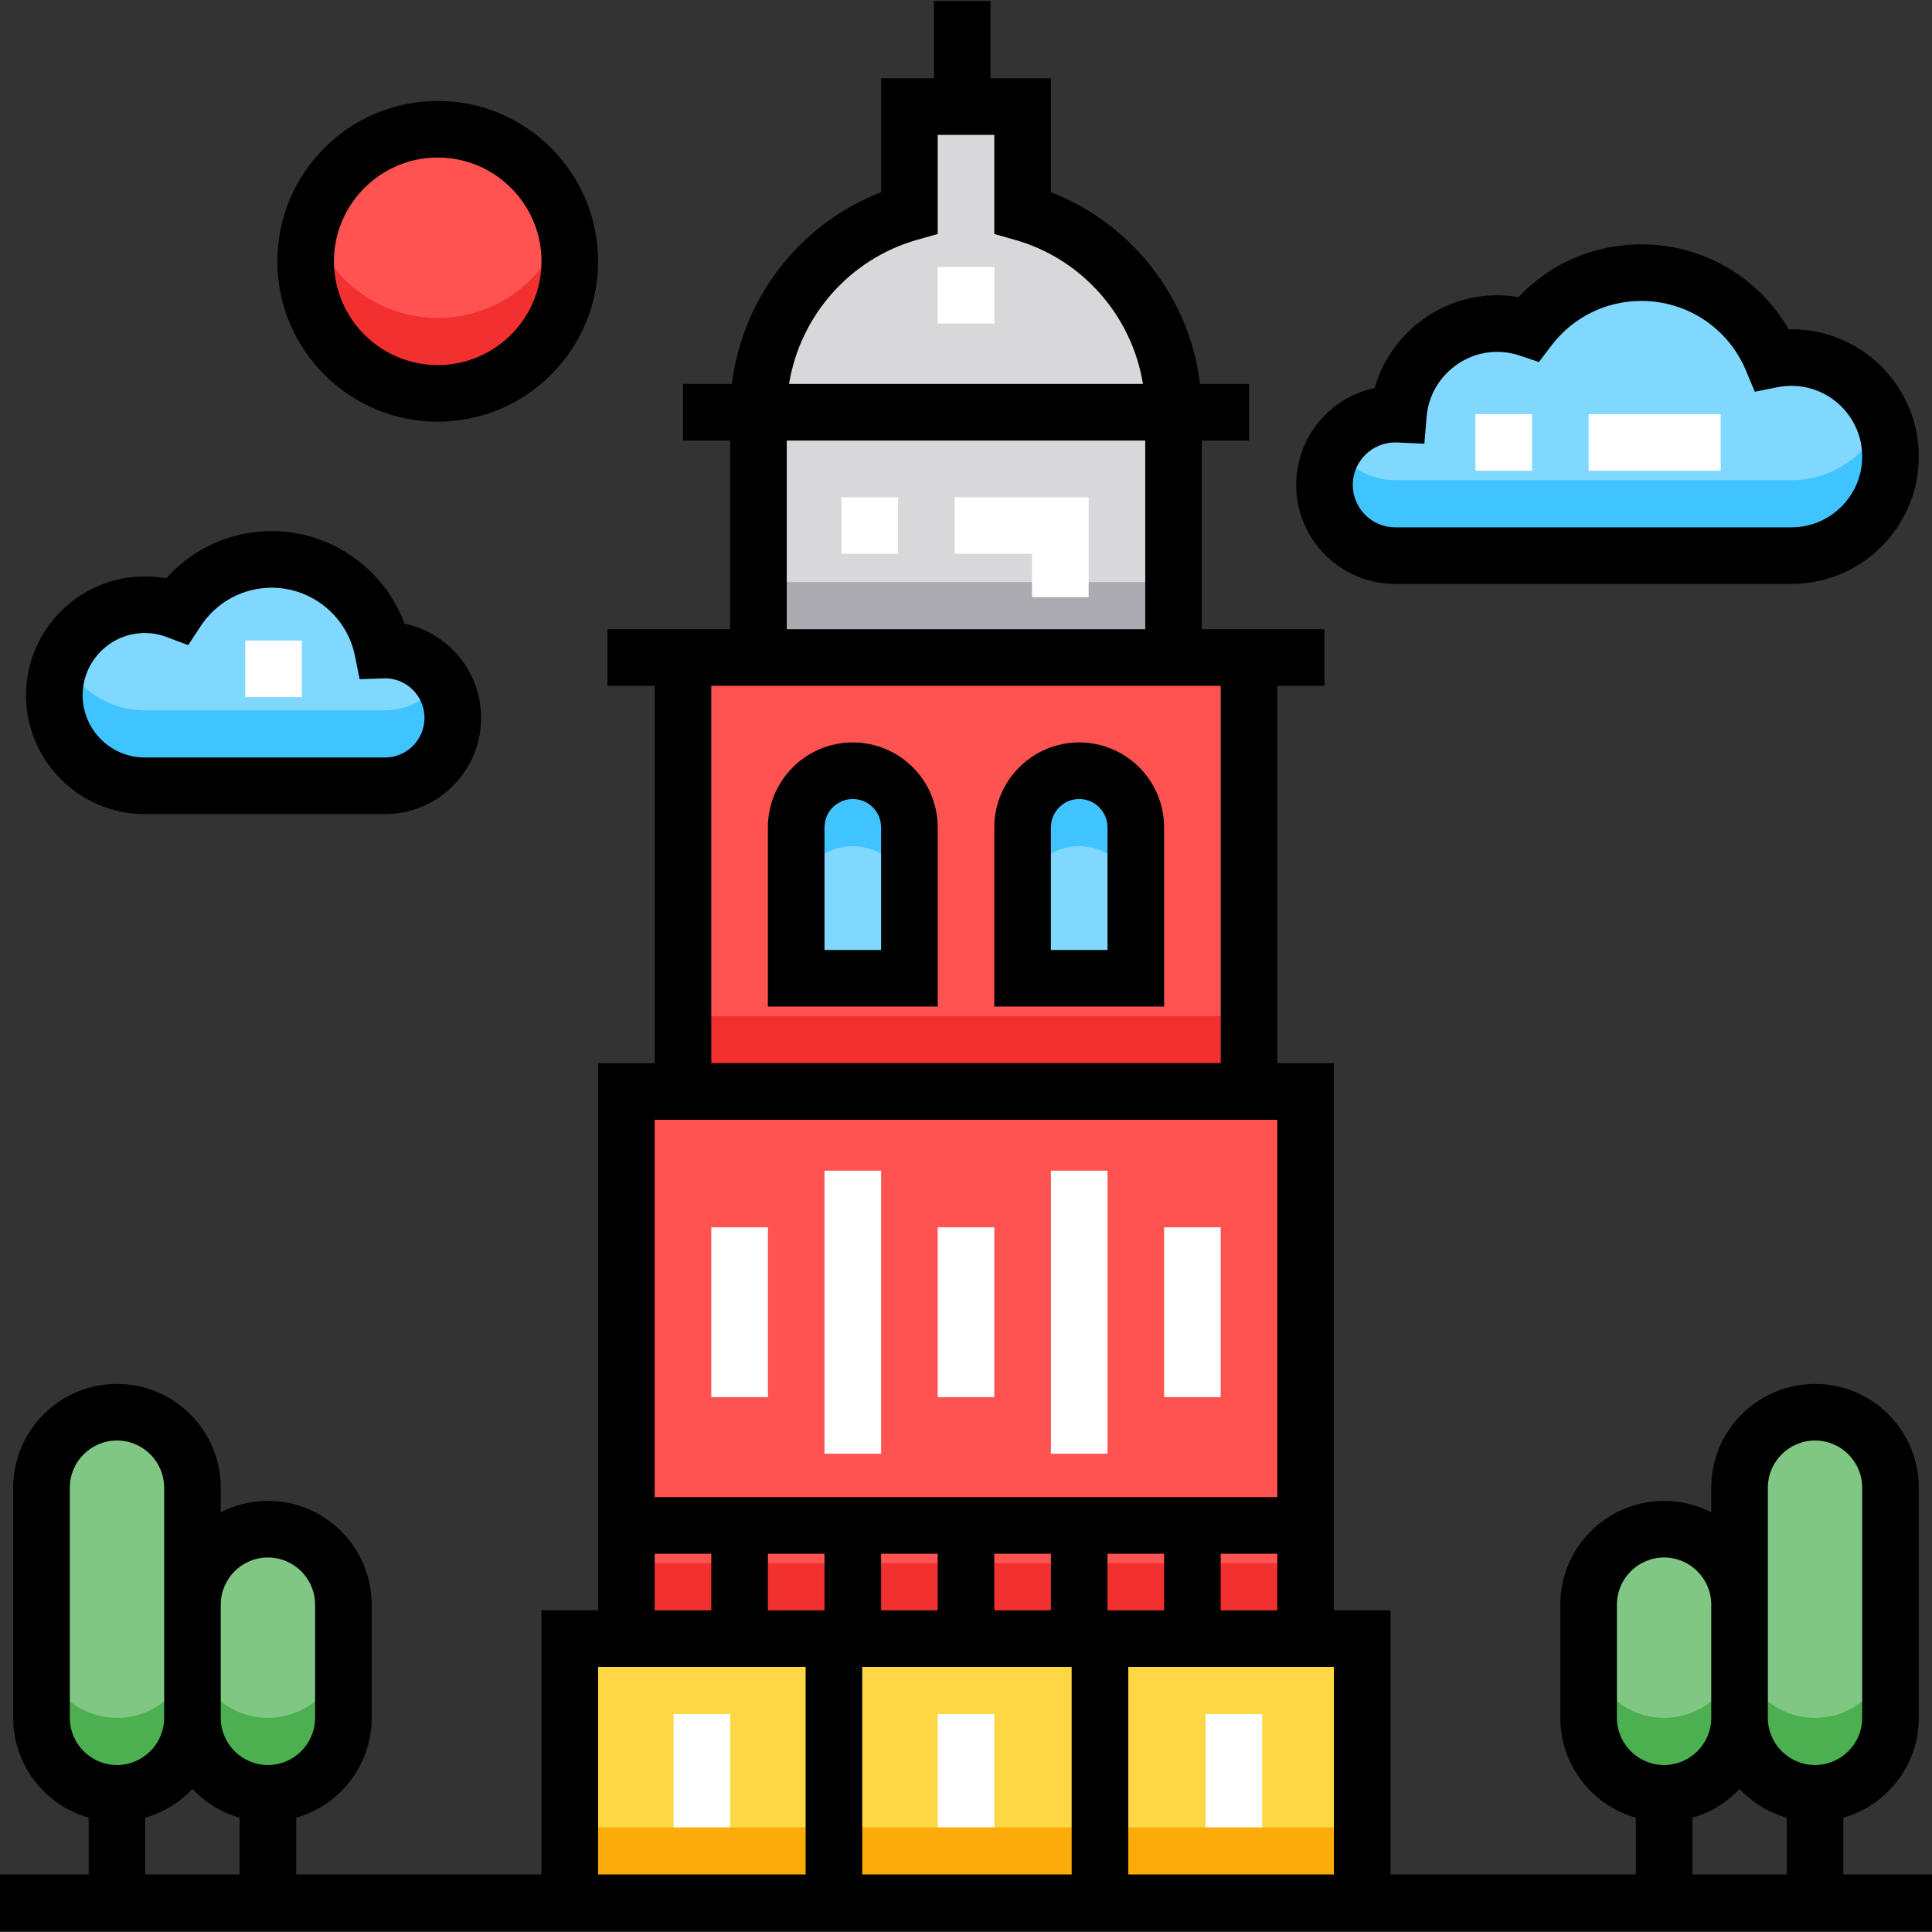 <?xml version="1.0" encoding="iso-8859-1"?>
<!-- Generator: Adobe Illustrator 19.0.0, SVG Export Plug-In . SVG Version: 6.00 Build 0)  -->
<svg version="1.1" id="Capa_1" xmlns="http://www.w3.org/2000/svg" xmlns:xlink="http://www.w3.org/1999/xlink" x="0px" y="0px"
	 viewBox="0 0 512 512" style="enable-background:new 0 0 512 512;" xml:space="preserve">
<rect x="0" y="0" width="512" height="512" fill="#333333" stroke="none"/>
<rect x="151" y="434.25" style="fill:#FDD844;" width="210" height="70"/>
<g>
	<rect x="166" y="289.25" style="fill:#FF5352;" width="180" height="145"/>
	<rect x="181" y="174.25" style="fill:#FF5352;" width="150" height="115"/>
</g>
<path style="fill:#D8D7DA;" d="M271,56.338V28.25h-30v28.088c-23.082,6.531-40,27.739-40,52.912v65h110v-65
	C311,84.077,294.082,62.869,271,56.338z"/>
<g>
	<path style="fill:#80D8FF;" d="M286,204.25L286,204.25c-8.284,0-15,6.716-15,15v40h30v-40C301,210.966,294.284,204.25,286,204.25z"
		/>
	<path style="fill:#80D8FF;" d="M226,204.25L226,204.25c-8.284,0-15,6.716-15,15v40h30v-40C241,210.966,234.284,204.25,226,204.25z"
		/>
	<path style="fill:#80D8FF;" d="M474.75,147.25c14.497,0,26.25-11.753,26.25-26.25s-11.753-26.25-26.25-26.25
		c-1.765,0-3.488,0.177-5.155,0.509C463.927,81.744,450.573,72.25,435,72.25c-12.207,0-23.047,5.836-29.895,14.866
		c-2.625-0.881-5.433-1.366-8.355-1.366c-13.746,0-25.017,10.568-26.149,24.022c-0.282-0.013-0.566-0.022-0.851-0.022
		c-10.355,0-18.75,8.395-18.75,18.75s8.395,18.75,18.75,18.75H474.75z"/>
	<path style="fill:#80D8FF;" d="M102,208.25c9.941,0,18-8.059,18-18s-8.059-18-18-18c-0.201,0-0.396,0.024-0.596,0.03
		c-2.768-13.708-14.88-24.03-29.404-24.03c-10.505,0-19.742,5.403-25.101,13.577c-2.645-1.003-5.502-1.577-8.499-1.577
		c-13.255,0-24,10.745-24,24s10.745,24,24,24H102z"/>
</g>
<circle style="fill:#FF5352;" cx="116" cy="69.25" r="35"/>
<g>
	<path style="fill:#81C784;" d="M481,374.25L481,374.25c11.046,0,20,8.954,20,20v61c0,11.046-8.954,20-20,20l0,0
		c-11.046,0-20-8.954-20-20v-61C461,383.204,469.954,374.25,481,374.25z"/>
	<path style="fill:#81C784;" d="M441,405.25L441,405.25c11.046,0,20,8.954,20,20v30c0,11.046-8.954,20-20,20l0,0
		c-11.046,0-20-8.954-20-20v-30C421,414.204,429.954,405.25,441,405.25z"/>
	<path style="fill:#81C784;" d="M31,374.25L31,374.25c-11.046,0-20,8.954-20,20v61c0,11.046,8.954,20,20,20l0,0
		c11.046,0,20-8.954,20-20v-61C51,383.204,42.046,374.25,31,374.25z"/>
	<path style="fill:#81C784;" d="M71,405.25L71,405.25c-11.046,0-20,8.954-20,20v30c0,11.046,8.954,20,20,20l0,0
		c11.046,0,20-8.954,20-20v-30C91,414.204,82.046,405.25,71,405.25z"/>
</g>
<rect x="151" y="484.25" style="fill:#FDAB08;" width="210" height="20"/>
<g>
	<rect x="166" y="414.25" style="fill:#F23030;" width="180" height="20"/>
	<rect x="181" y="269.25" style="fill:#F23030;" width="150" height="20"/>
</g>
<rect x="201" y="154.25" style="fill:#ACABB1;" width="110" height="20"/>
<g>
	<path style="fill:#40C4FF;" d="M286,204.25c-8.284,0-15,6.716-15,15v20c0-8.284,6.716-15,15-15s15,6.716,15,15v-20
		C301,210.966,294.284,204.25,286,204.25z"/>
	<path style="fill:#40C4FF;" d="M226,204.25c-8.284,0-15,6.716-15,15v20c0-8.284,6.716-15,15-15s15,6.716,15,15v-20
		C241,210.966,234.284,204.25,226,204.25z"/>
	<path style="fill:#40C4FF;" d="M474.75,127.25h-105c-6.674,0-12.519-3.498-15.841-8.75c-1.832,2.896-2.909,6.319-2.909,10
		c0,10.355,8.395,18.75,18.75,18.75h105c14.497,0,26.25-11.753,26.25-26.25c0-3.542-0.706-6.917-1.977-10
		C495.09,120.536,485.706,127.25,474.75,127.25z"/>
	<path style="fill:#40C4FF;" d="M102,188.25H38.4c-9.685,0-18.024-5.74-21.816-14c-1.398,3.045-2.184,6.43-2.184,10
		c0,13.255,10.745,24,24,24H102c9.941,0,18-8.059,18-18c0-3.701-1.12-7.139-3.035-10C113.735,185.073,108.24,188.25,102,188.25z"/>
</g>
<path style="fill:#F23030;" d="M116,84.25c-15.854,0-29.239-10.544-33.542-25C81.514,62.419,81,65.774,81,69.25
	c0,19.33,15.67,35,35,35s35-15.67,35-35c0-3.476-0.514-6.831-1.458-10C145.239,73.706,131.854,84.25,116,84.25z"/>
<g>
	<path style="fill:#4CAF50;" d="M481,455.25c-11.046,0-20-8.954-20-20v20c0,11.046,8.954,20,20,20s20-8.954,20-20v-20
		C501,446.296,492.046,455.25,481,455.25z"/>
	<path style="fill:#4CAF50;" d="M441,455.25c-11.046,0-20-8.954-20-20v20c0,11.046,8.954,20,20,20s20-8.954,20-20v-20
		C461,446.296,452.046,455.25,441,455.25z"/>
	<path style="fill:#4CAF50;" d="M31,455.25c-11.046,0-20-8.954-20-20v20c0,11.046,8.954,20,20,20s20-8.954,20-20v-20
		C51,446.296,42.046,455.25,31,455.25z"/>
	<path style="fill:#4CAF50;" d="M71,455.25c-11.046,0-20-8.954-20-20v20c0,11.046,8.954,20,20,20s20-8.954,20-20v-20
		C91,446.296,82.046,455.25,71,455.25z"/>
</g>
<path d="M488.5,496.75v-15.048c11.528-3.274,20-13.889,20-26.452v-61c0-15.163-12.336-27.5-27.5-27.5s-27.5,12.337-27.5,27.5v6.518
	c-3.753-1.924-8-3.018-12.5-3.018c-15.164,0-27.5,12.337-27.5,27.5v30c0,12.563,8.472,23.178,20,26.452v15.048h-65v-70h-15v-145h-15
	v-100H351v-15h-32.5v-50H331v-15h-12.96c-2.779-22.796-18.051-42.504-39.54-50.807V20.75h-16V0.25h-15v20.5h-14v30.193
	c-21.489,8.302-36.76,28.011-39.54,50.807H181v15h12.5v50H161v15h12.5v100h-15v145h-15v70h-65v-15.048
	c11.528-3.274,20-13.889,20-26.452v-30c0-15.163-12.336-27.5-27.5-27.5c-4.5,0-8.747,1.093-12.5,3.018v-6.518
	c0-15.163-12.336-27.5-27.5-27.5s-27.5,12.337-27.5,27.5v61c0,12.563,8.472,23.178,20,26.452v15.048H0v15h512v-15H488.5z
	 M18.5,455.25v-61c0-6.893,5.607-12.5,12.5-12.5s12.5,5.607,12.5,12.5v31v30c0,6.893-5.607,12.5-12.5,12.5S18.5,462.143,18.5,455.25
	z M63.5,496.75h-25v-15.048c4.84-1.375,9.139-4.042,12.5-7.607c3.361,3.565,7.66,6.232,12.5,7.607V496.75z M58.5,455.25v-30
	c0-6.893,5.607-12.5,12.5-12.5s12.5,5.607,12.5,12.5v30c0,6.893-5.607,12.5-12.5,12.5S58.5,462.143,58.5,455.25z M243.042,63.555
	l5.458-1.545V35.75h15v26.26l5.458,1.545c17.895,5.064,31.036,20.22,33.936,38.195h-93.788
	C212.006,83.775,225.147,68.618,243.042,63.555z M208.5,116.75h95v50h-95V116.75z M188.5,181.75h135v100h-135V181.75z M173.5,296.75
	h165v100h-165V296.75z M338.5,411.75v15h-15v-15H338.5z M278.5,411.75v15h-15v-15H278.5z M248.5,411.75v15h-15v-15H248.5z
	 M173.5,411.75h15v15h-15V411.75z M213.5,496.75h-55v-55h55V496.75z M218.5,426.75h-15v-15h15V426.75z M284,496.75h-55.5v-55H284
	V496.75z M293.5,411.75h15v15h-15V411.75z M353.5,496.75H299v-55h54.5V496.75z M428.5,455.25v-30c0-6.893,5.607-12.5,12.5-12.5
	s12.5,5.607,12.5,12.5v30c0,6.893-5.607,12.5-12.5,12.5S428.5,462.143,428.5,455.25z M473.5,496.75h-25v-15.048
	c4.84-1.375,9.139-4.042,12.5-7.607c3.361,3.565,7.66,6.232,12.5,7.607V496.75z M468.5,455.25v-30v-31c0-6.893,5.607-12.5,12.5-12.5
	s12.5,5.607,12.5,12.5v61c0,6.893-5.607,12.5-12.5,12.5S468.5,462.143,468.5,455.25z"/>
<path d="M286,196.75c-12.407,0-22.5,10.094-22.5,22.5v47.5h45v-47.5C308.5,206.844,298.407,196.75,286,196.75z M293.5,251.75h-15
	v-32.5c0-4.136,3.364-7.5,7.5-7.5s7.5,3.364,7.5,7.5V251.75z"/>
<path d="M226,196.75c-12.407,0-22.5,10.094-22.5,22.5v47.5h45v-47.5C248.5,206.844,238.407,196.75,226,196.75z M233.5,251.75h-15
	v-32.5c0-4.136,3.364-7.5,7.5-7.5s7.5,3.364,7.5,7.5V251.75z"/>
<path d="M369.75,154.75h105c18.61,0,33.75-15.141,33.75-33.75s-15.14-33.75-33.75-33.75c-0.254,0-0.509,0.003-0.763,0.009
	C466.021,73.423,451.267,64.75,435,64.75c-12.502,0-24.131,5.038-32.599,13.976c-1.863-0.316-3.751-0.476-5.651-0.476
	c-15.215,0-28.42,10.38-32.467,24.572C352.424,105.346,343.5,115.9,343.5,128.5C343.5,142.975,355.276,154.75,369.75,154.75z
	 M369.75,117.25c0.172,0,0.344,0.006,0.514,0.014l7.206,0.324l0.605-7.188c0.809-9.617,9.012-17.15,18.675-17.15
	c2.031,0,4.039,0.328,5.967,0.976l5.108,1.716l3.256-4.294C416.815,84.087,425.533,79.75,435,79.75
	c12.124,0,22.988,7.227,27.678,18.409l2.371,5.652l6.011-1.197c1.214-0.241,2.456-0.364,3.69-0.364
	c10.339,0,18.75,8.411,18.75,18.75s-8.411,18.75-18.75,18.75h-105c-6.203,0-11.25-5.047-11.25-11.25S363.547,117.25,369.75,117.25z"
	/>
<path d="M38.4,215.75H102c14.061,0,25.5-11.439,25.5-25.5c0-12.281-8.729-22.563-20.308-24.969
	C101.841,150.78,87.843,140.75,72,140.75c-10.795,0-20.9,4.596-27.963,12.517c-1.861-0.344-3.745-0.517-5.637-0.517
	c-17.369,0-31.5,14.131-31.5,31.5S21.031,215.75,38.4,215.75z M38.4,167.75c1.967,0,3.932,0.367,5.84,1.09l5.63,2.135l3.301-5.035
	c4.183-6.38,11.222-10.19,18.829-10.19c10.67,0,19.944,7.576,22.053,18.015l1.258,6.229l6.351-0.219
	c0.145-0.005,0.289-0.013,0.468-0.024c5.73,0.069,10.37,4.753,10.37,10.499c0,5.79-4.71,10.5-10.5,10.5H38.4
	c-9.098,0-16.5-7.402-16.5-16.5S29.302,167.75,38.4,167.75z"/>
<path d="M116,111.75c23.435,0,42.5-19.065,42.5-42.5s-19.065-42.5-42.5-42.5s-42.5,19.065-42.5,42.5S92.565,111.75,116,111.75z
	 M116,41.75c15.164,0,27.5,12.337,27.5,27.5s-12.336,27.5-27.5,27.5s-27.5-12.337-27.5-27.5S100.836,41.75,116,41.75z"/>
<g>
	<rect x="248.5" y="70.75" style="fill:#FFFFFF;" width="15" height="15"/>
	<rect x="248.5" y="325.25" style="fill:#FFFFFF;" width="15" height="45"/>
	<rect x="188.5" y="325.25" style="fill:#FFFFFF;" width="15" height="45"/>
	<rect x="218.5" y="310.25" style="fill:#FFFFFF;" width="15" height="75"/>
	<rect x="308.5" y="325.25" style="fill:#FFFFFF;" width="15" height="45"/>
	<rect x="278.5" y="310.25" style="fill:#FFFFFF;" width="15" height="75"/>
	<rect x="248.5" y="454.25" style="fill:#FFFFFF;" width="15" height="30"/>
	<rect x="178.5" y="454.25" style="fill:#FFFFFF;" width="15" height="30"/>
	<rect x="319.5" y="454.25" style="fill:#FFFFFF;" width="15" height="30"/>
	<path style="fill:#FFFFFF;" d="M456,124.75h-35v-15h35V124.75z M406,124.75h-15v-15h15V124.75z"/>
	<rect x="65" y="169.75" style="fill:#FFFFFF;" width="15" height="15"/>
	<path style="fill:#FFFFFF;" d="M288.5,158.25h-15v-11.5H253v-15h35.5V158.25z M238,146.75h-15v-15h15V146.75z"/>
</g>
<g>
</g>
<g>
</g>
<g>
</g>
<g>
</g>
<g>
</g>
<g>
</g>
<g>
</g>
<g>
</g>
<g>
</g>
<g>
</g>
<g>
</g>
<g>
</g>
<g>
</g>
<g>
</g>
<g>
</g>
</svg>
